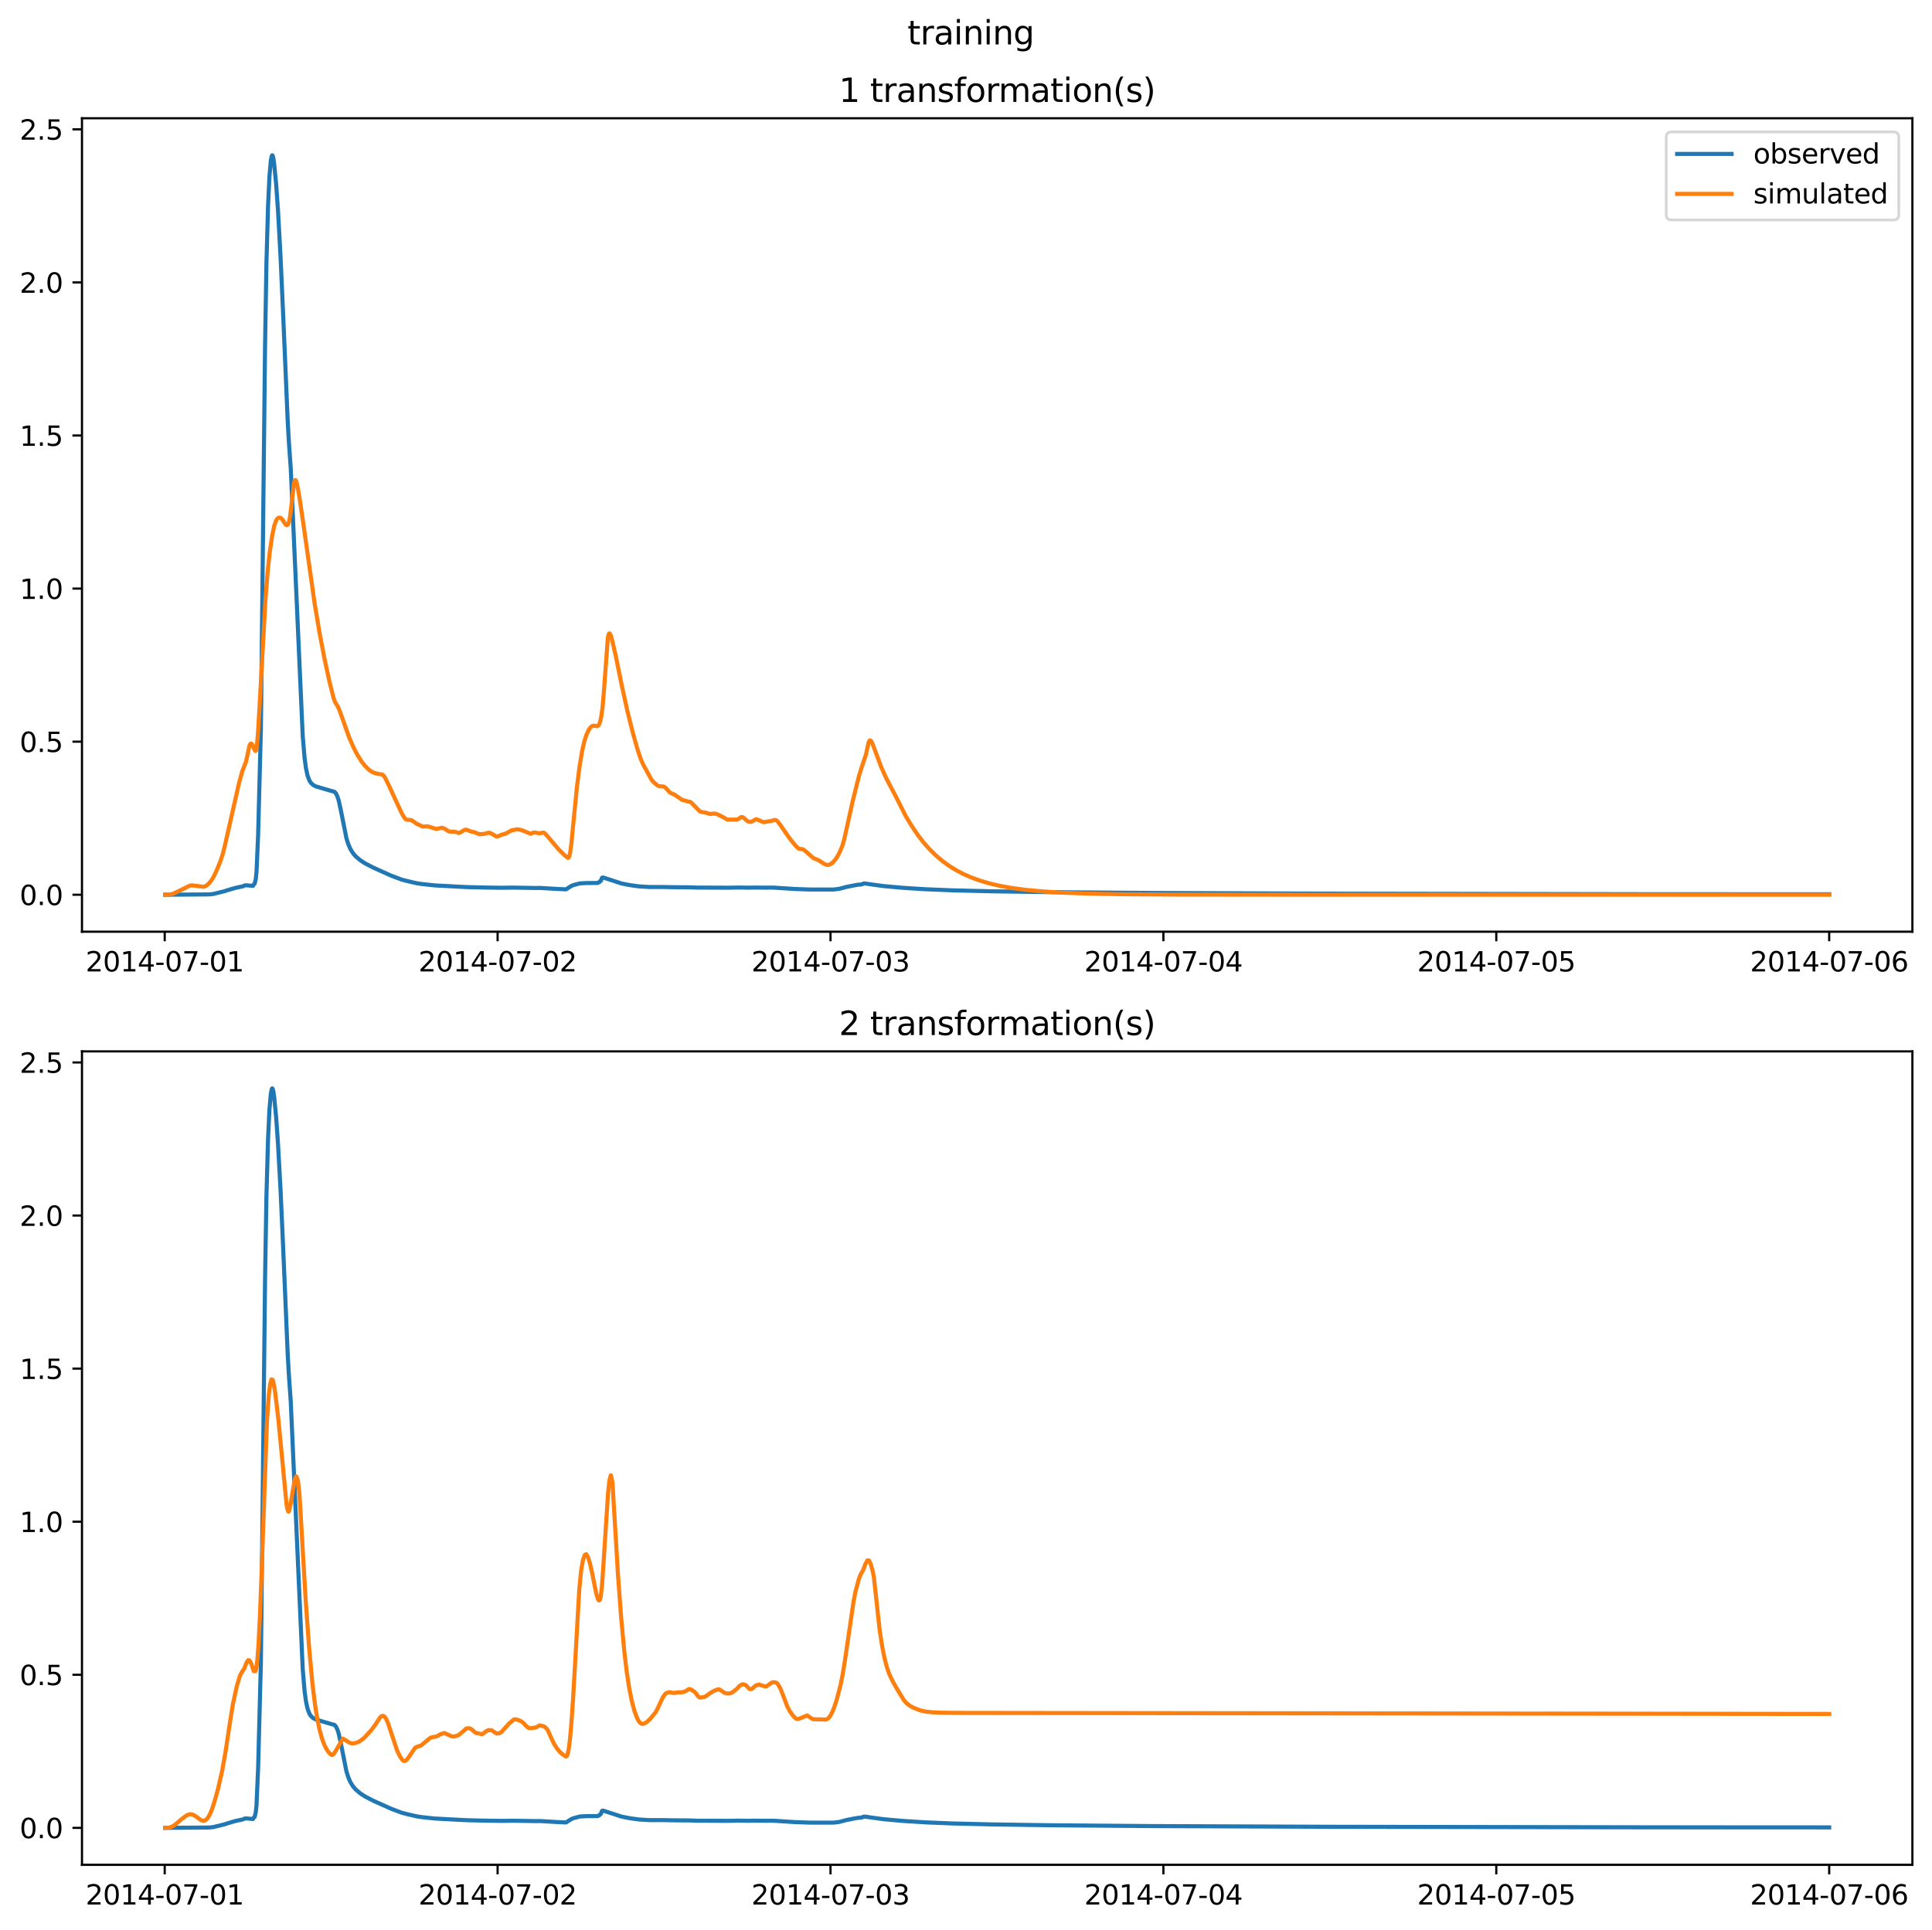 <?xml version="1.0" encoding="utf-8" standalone="no"?>
<!DOCTYPE svg PUBLIC "-//W3C//DTD SVG 1.1//EN"
  "http://www.w3.org/Graphics/SVG/1.1/DTD/svg11.dtd">
<svg xmlns:xlink="http://www.w3.org/1999/xlink" width="709.427pt" height="708.798pt" viewBox="0 0 709.427 708.798" xmlns="http://www.w3.org/2000/svg" version="1.1">
 <defs>
  <style type="text/css">*{stroke-linejoin: round; stroke-linecap: butt}</style>
 </defs>
 <g id="figure_1">
  <g id="patch_1">
   <path d="M 0 708.798 
L 709.427 708.798 
L 709.427 0 
L 0 0 
z
" style="fill: #ffffff"/>
  </g>
  <g id="axes_1">
   <g id="patch_2">
    <path d="M 30.103 342.2 
L 702.227 342.2 
L 702.227 43.44 
L 30.103 43.44 
z
" style="fill: #ffffff"/>
   </g>
   <g id="matplotlib.axis_1">
    <g id="xtick_1">
     <g id="line2d_1">
      <defs>
       <path id="m7c84a47ce2" d="M 0 0 
L 0 3.5 
" style="stroke: #000000; stroke-width: 0.8"/>
      </defs>
      <g>
       <use xlink:href="#m7c84a47ce2" x="60.484" y="342.2" style="stroke: #000000; stroke-width: 0.8"/>
      </g>
     </g>
     <g id="text_1">
      <!-- 2014-07-01 -->
      <g transform="translate(31.427 356.798) scale(0.1 -0.1)">
       <defs>
        <path id="DejaVuSans-32" d="M 1228 531 
L 3431 531 
L 3431 0 
L 469 0 
L 469 531 
Q 828 903 1448 1529 
Q 2069 2156 2228 2338 
Q 2531 2678 2651 2914 
Q 2772 3150 2772 3378 
Q 2772 3750 2511 3984 
Q 2250 4219 1831 4219 
Q 1534 4219 1204 4116 
Q 875 4013 500 3803 
L 500 4441 
Q 881 4594 1212 4672 
Q 1544 4750 1819 4750 
Q 2544 4750 2975 4387 
Q 3406 4025 3406 3419 
Q 3406 3131 3298 2873 
Q 3191 2616 2906 2266 
Q 2828 2175 2409 1742 
Q 1991 1309 1228 531 
z
" transform="scale(0.016)"/>
        <path id="DejaVuSans-30" d="M 2034 4250 
Q 1547 4250 1301 3770 
Q 1056 3291 1056 2328 
Q 1056 1369 1301 889 
Q 1547 409 2034 409 
Q 2525 409 2770 889 
Q 3016 1369 3016 2328 
Q 3016 3291 2770 3770 
Q 2525 4250 2034 4250 
z
M 2034 4750 
Q 2819 4750 3233 4129 
Q 3647 3509 3647 2328 
Q 3647 1150 3233 529 
Q 2819 -91 2034 -91 
Q 1250 -91 836 529 
Q 422 1150 422 2328 
Q 422 3509 836 4129 
Q 1250 4750 2034 4750 
z
" transform="scale(0.016)"/>
        <path id="DejaVuSans-31" d="M 794 531 
L 1825 531 
L 1825 4091 
L 703 3866 
L 703 4441 
L 1819 4666 
L 2450 4666 
L 2450 531 
L 3481 531 
L 3481 0 
L 794 0 
L 794 531 
z
" transform="scale(0.016)"/>
        <path id="DejaVuSans-34" d="M 2419 4116 
L 825 1625 
L 2419 1625 
L 2419 4116 
z
M 2253 4666 
L 3047 4666 
L 3047 1625 
L 3713 1625 
L 3713 1100 
L 3047 1100 
L 3047 0 
L 2419 0 
L 2419 1100 
L 313 1100 
L 313 1709 
L 2253 4666 
z
" transform="scale(0.016)"/>
        <path id="DejaVuSans-2d" d="M 313 2009 
L 1997 2009 
L 1997 1497 
L 313 1497 
L 313 2009 
z
" transform="scale(0.016)"/>
        <path id="DejaVuSans-37" d="M 525 4666 
L 3525 4666 
L 3525 4397 
L 1831 0 
L 1172 0 
L 2766 4134 
L 525 4134 
L 525 4666 
z
" transform="scale(0.016)"/>
       </defs>
       <use xlink:href="#DejaVuSans-32"/>
       <use xlink:href="#DejaVuSans-30" x="63.623"/>
       <use xlink:href="#DejaVuSans-31" x="127.246"/>
       <use xlink:href="#DejaVuSans-34" x="190.869"/>
       <use xlink:href="#DejaVuSans-2d" x="254.492"/>
       <use xlink:href="#DejaVuSans-30" x="290.576"/>
       <use xlink:href="#DejaVuSans-37" x="354.199"/>
       <use xlink:href="#DejaVuSans-2d" x="417.822"/>
       <use xlink:href="#DejaVuSans-30" x="453.906"/>
       <use xlink:href="#DejaVuSans-31" x="517.529"/>
      </g>
     </g>
    </g>
    <g id="xtick_2">
     <g id="line2d_2">
      <g>
       <use xlink:href="#m7c84a47ce2" x="182.723" y="342.2" style="stroke: #000000; stroke-width: 0.8"/>
      </g>
     </g>
     <g id="text_2">
      <!-- 2014-07-02 -->
      <g transform="translate(153.665 356.798) scale(0.1 -0.1)">
       <use xlink:href="#DejaVuSans-32"/>
       <use xlink:href="#DejaVuSans-30" x="63.623"/>
       <use xlink:href="#DejaVuSans-31" x="127.246"/>
       <use xlink:href="#DejaVuSans-34" x="190.869"/>
       <use xlink:href="#DejaVuSans-2d" x="254.492"/>
       <use xlink:href="#DejaVuSans-30" x="290.576"/>
       <use xlink:href="#DejaVuSans-37" x="354.199"/>
       <use xlink:href="#DejaVuSans-2d" x="417.822"/>
       <use xlink:href="#DejaVuSans-30" x="453.906"/>
       <use xlink:href="#DejaVuSans-32" x="517.529"/>
      </g>
     </g>
    </g>
    <g id="xtick_3">
     <g id="line2d_3">
      <g>
       <use xlink:href="#m7c84a47ce2" x="304.961" y="342.2" style="stroke: #000000; stroke-width: 0.8"/>
      </g>
     </g>
     <g id="text_3">
      <!-- 2014-07-03 -->
      <g transform="translate(275.903 356.798) scale(0.1 -0.1)">
       <defs>
        <path id="DejaVuSans-33" d="M 2597 2516 
Q 3050 2419 3304 2112 
Q 3559 1806 3559 1356 
Q 3559 666 3084 287 
Q 2609 -91 1734 -91 
Q 1441 -91 1130 -33 
Q 819 25 488 141 
L 488 750 
Q 750 597 1062 519 
Q 1375 441 1716 441 
Q 2309 441 2620 675 
Q 2931 909 2931 1356 
Q 2931 1769 2642 2001 
Q 2353 2234 1838 2234 
L 1294 2234 
L 1294 2753 
L 1863 2753 
Q 2328 2753 2575 2939 
Q 2822 3125 2822 3475 
Q 2822 3834 2567 4026 
Q 2313 4219 1838 4219 
Q 1578 4219 1281 4162 
Q 984 4106 628 3988 
L 628 4550 
Q 988 4650 1302 4700 
Q 1616 4750 1894 4750 
Q 2613 4750 3031 4423 
Q 3450 4097 3450 3541 
Q 3450 3153 3228 2886 
Q 3006 2619 2597 2516 
z
" transform="scale(0.016)"/>
       </defs>
       <use xlink:href="#DejaVuSans-32"/>
       <use xlink:href="#DejaVuSans-30" x="63.623"/>
       <use xlink:href="#DejaVuSans-31" x="127.246"/>
       <use xlink:href="#DejaVuSans-34" x="190.869"/>
       <use xlink:href="#DejaVuSans-2d" x="254.492"/>
       <use xlink:href="#DejaVuSans-30" x="290.576"/>
       <use xlink:href="#DejaVuSans-37" x="354.199"/>
       <use xlink:href="#DejaVuSans-2d" x="417.822"/>
       <use xlink:href="#DejaVuSans-30" x="453.906"/>
       <use xlink:href="#DejaVuSans-33" x="517.529"/>
      </g>
     </g>
    </g>
    <g id="xtick_4">
     <g id="line2d_4">
      <g>
       <use xlink:href="#m7c84a47ce2" x="427.199" y="342.2" style="stroke: #000000; stroke-width: 0.8"/>
      </g>
     </g>
     <g id="text_4">
      <!-- 2014-07-04 -->
      <g transform="translate(398.141 356.798) scale(0.1 -0.1)">
       <use xlink:href="#DejaVuSans-32"/>
       <use xlink:href="#DejaVuSans-30" x="63.623"/>
       <use xlink:href="#DejaVuSans-31" x="127.246"/>
       <use xlink:href="#DejaVuSans-34" x="190.869"/>
       <use xlink:href="#DejaVuSans-2d" x="254.492"/>
       <use xlink:href="#DejaVuSans-30" x="290.576"/>
       <use xlink:href="#DejaVuSans-37" x="354.199"/>
       <use xlink:href="#DejaVuSans-2d" x="417.822"/>
       <use xlink:href="#DejaVuSans-30" x="453.906"/>
       <use xlink:href="#DejaVuSans-34" x="517.529"/>
      </g>
     </g>
    </g>
    <g id="xtick_5">
     <g id="line2d_5">
      <g>
       <use xlink:href="#m7c84a47ce2" x="549.437" y="342.2" style="stroke: #000000; stroke-width: 0.8"/>
      </g>
     </g>
     <g id="text_5">
      <!-- 2014-07-05 -->
      <g transform="translate(520.38 356.798) scale(0.1 -0.1)">
       <defs>
        <path id="DejaVuSans-35" d="M 691 4666 
L 3169 4666 
L 3169 4134 
L 1269 4134 
L 1269 2991 
Q 1406 3038 1543 3061 
Q 1681 3084 1819 3084 
Q 2600 3084 3056 2656 
Q 3513 2228 3513 1497 
Q 3513 744 3044 326 
Q 2575 -91 1722 -91 
Q 1428 -91 1123 -41 
Q 819 9 494 109 
L 494 744 
Q 775 591 1075 516 
Q 1375 441 1709 441 
Q 2250 441 2565 725 
Q 2881 1009 2881 1497 
Q 2881 1984 2565 2268 
Q 2250 2553 1709 2553 
Q 1456 2553 1204 2497 
Q 953 2441 691 2322 
L 691 4666 
z
" transform="scale(0.016)"/>
       </defs>
       <use xlink:href="#DejaVuSans-32"/>
       <use xlink:href="#DejaVuSans-30" x="63.623"/>
       <use xlink:href="#DejaVuSans-31" x="127.246"/>
       <use xlink:href="#DejaVuSans-34" x="190.869"/>
       <use xlink:href="#DejaVuSans-2d" x="254.492"/>
       <use xlink:href="#DejaVuSans-30" x="290.576"/>
       <use xlink:href="#DejaVuSans-37" x="354.199"/>
       <use xlink:href="#DejaVuSans-2d" x="417.822"/>
       <use xlink:href="#DejaVuSans-30" x="453.906"/>
       <use xlink:href="#DejaVuSans-35" x="517.529"/>
      </g>
     </g>
    </g>
    <g id="xtick_6">
     <g id="line2d_6">
      <g>
       <use xlink:href="#m7c84a47ce2" x="671.676" y="342.2" style="stroke: #000000; stroke-width: 0.8"/>
      </g>
     </g>
     <g id="text_6">
      <!-- 2014-07-06 -->
      <g transform="translate(642.618 356.798) scale(0.1 -0.1)">
       <defs>
        <path id="DejaVuSans-36" d="M 2113 2584 
Q 1688 2584 1439 2293 
Q 1191 2003 1191 1497 
Q 1191 994 1439 701 
Q 1688 409 2113 409 
Q 2538 409 2786 701 
Q 3034 994 3034 1497 
Q 3034 2003 2786 2293 
Q 2538 2584 2113 2584 
z
M 3366 4563 
L 3366 3988 
Q 3128 4100 2886 4159 
Q 2644 4219 2406 4219 
Q 1781 4219 1451 3797 
Q 1122 3375 1075 2522 
Q 1259 2794 1537 2939 
Q 1816 3084 2150 3084 
Q 2853 3084 3261 2657 
Q 3669 2231 3669 1497 
Q 3669 778 3244 343 
Q 2819 -91 2113 -91 
Q 1303 -91 875 529 
Q 447 1150 447 2328 
Q 447 3434 972 4092 
Q 1497 4750 2381 4750 
Q 2619 4750 2861 4703 
Q 3103 4656 3366 4563 
z
" transform="scale(0.016)"/>
       </defs>
       <use xlink:href="#DejaVuSans-32"/>
       <use xlink:href="#DejaVuSans-30" x="63.623"/>
       <use xlink:href="#DejaVuSans-31" x="127.246"/>
       <use xlink:href="#DejaVuSans-34" x="190.869"/>
       <use xlink:href="#DejaVuSans-2d" x="254.492"/>
       <use xlink:href="#DejaVuSans-30" x="290.576"/>
       <use xlink:href="#DejaVuSans-37" x="354.199"/>
       <use xlink:href="#DejaVuSans-2d" x="417.822"/>
       <use xlink:href="#DejaVuSans-30" x="453.906"/>
       <use xlink:href="#DejaVuSans-36" x="517.529"/>
      </g>
     </g>
    </g>
   </g>
   <g id="matplotlib.axis_2">
    <g id="ytick_1">
     <g id="line2d_7">
      <defs>
       <path id="m9dfc361760" d="M 0 0 
L -3.5 0 
" style="stroke: #000000; stroke-width: 0.8"/>
      </defs>
      <g>
       <use xlink:href="#m9dfc361760" x="30.103" y="328.62" style="stroke: #000000; stroke-width: 0.8"/>
      </g>
     </g>
     <g id="text_7">
      <!-- 0.0 -->
      <g transform="translate(7.2 332.419) scale(0.1 -0.1)">
       <defs>
        <path id="DejaVuSans-2e" d="M 684 794 
L 1344 794 
L 1344 0 
L 684 0 
L 684 794 
z
" transform="scale(0.016)"/>
       </defs>
       <use xlink:href="#DejaVuSans-30"/>
       <use xlink:href="#DejaVuSans-2e" x="63.623"/>
       <use xlink:href="#DejaVuSans-30" x="95.41"/>
      </g>
     </g>
    </g>
    <g id="ytick_2">
     <g id="line2d_8">
      <g>
       <use xlink:href="#m9dfc361760" x="30.103" y="272.396" style="stroke: #000000; stroke-width: 0.8"/>
      </g>
     </g>
     <g id="text_8">
      <!-- 0.5 -->
      <g transform="translate(7.2 276.195) scale(0.1 -0.1)">
       <use xlink:href="#DejaVuSans-30"/>
       <use xlink:href="#DejaVuSans-2e" x="63.623"/>
       <use xlink:href="#DejaVuSans-35" x="95.41"/>
      </g>
     </g>
    </g>
    <g id="ytick_3">
     <g id="line2d_9">
      <g>
       <use xlink:href="#m9dfc361760" x="30.103" y="216.171" style="stroke: #000000; stroke-width: 0.8"/>
      </g>
     </g>
     <g id="text_9">
      <!-- 1.0 -->
      <g transform="translate(7.2 219.971) scale(0.1 -0.1)">
       <use xlink:href="#DejaVuSans-31"/>
       <use xlink:href="#DejaVuSans-2e" x="63.623"/>
       <use xlink:href="#DejaVuSans-30" x="95.41"/>
      </g>
     </g>
    </g>
    <g id="ytick_4">
     <g id="line2d_10">
      <g>
       <use xlink:href="#m9dfc361760" x="30.103" y="159.947" style="stroke: #000000; stroke-width: 0.8"/>
      </g>
     </g>
     <g id="text_10">
      <!-- 1.5 -->
      <g transform="translate(7.2 163.746) scale(0.1 -0.1)">
       <use xlink:href="#DejaVuSans-31"/>
       <use xlink:href="#DejaVuSans-2e" x="63.623"/>
       <use xlink:href="#DejaVuSans-35" x="95.41"/>
      </g>
     </g>
    </g>
    <g id="ytick_5">
     <g id="line2d_11">
      <g>
       <use xlink:href="#m9dfc361760" x="30.103" y="103.723" style="stroke: #000000; stroke-width: 0.8"/>
      </g>
     </g>
     <g id="text_11">
      <!-- 2.0 -->
      <g transform="translate(7.2 107.522) scale(0.1 -0.1)">
       <use xlink:href="#DejaVuSans-32"/>
       <use xlink:href="#DejaVuSans-2e" x="63.623"/>
       <use xlink:href="#DejaVuSans-30" x="95.41"/>
      </g>
     </g>
    </g>
    <g id="ytick_6">
     <g id="line2d_12">
      <g>
       <use xlink:href="#m9dfc361760" x="30.103" y="47.499" style="stroke: #000000; stroke-width: 0.8"/>
      </g>
     </g>
     <g id="text_12">
      <!-- 2.5 -->
      <g transform="translate(7.2 51.298) scale(0.1 -0.1)">
       <use xlink:href="#DejaVuSans-32"/>
       <use xlink:href="#DejaVuSans-2e" x="63.623"/>
       <use xlink:href="#DejaVuSans-35" x="95.41"/>
      </g>
     </g>
    </g>
   </g>
   <g id="line2d_13">
    <path d="M 60.654 328.62 
L 76.783 328.503 
L 78.311 328.342 
L 82.555 327.303 
L 83.489 326.97 
L 85.696 326.332 
L 86.545 326.082 
L 89.346 325.486 
L 89.686 325.232 
L 90.365 325.148 
L 91.978 325.295 
L 92.912 325.37 
L 93.166 324.845 
L 93.506 324.603 
L 93.93 322.82 
L 94.185 320.32 
L 94.779 306.739 
L 95.798 267.698 
L 96.392 213.521 
L 97.326 127.123 
L 97.835 96.614 
L 98.429 75.569 
L 98.939 64.781 
L 99.448 59.025 
L 99.787 57.301 
L 99.957 57.02 
L 100.127 57.17 
L 100.382 58.128 
L 100.721 60.594 
L 101.4 67.671 
L 102.079 77.28 
L 103.013 94.253 
L 103.947 114.947 
L 105.645 154.587 
L 106.069 162.208 
L 106.494 168.27 
L 106.748 171.685 
L 107.512 188.791 
L 111.162 270.348 
L 111.841 278.398 
L 112.351 282.171 
L 112.945 284.918 
L 113.624 286.677 
L 114.133 287.498 
L 114.982 288.304 
L 116.001 288.834 
L 118.717 289.642 
L 122.877 290.846 
L 123.386 291.459 
L 123.896 292.537 
L 124.32 293.818 
L 125.084 297.233 
L 127.206 307.862 
L 127.885 310.041 
L 128.649 311.793 
L 129.583 313.314 
L 130.602 314.515 
L 132.215 315.892 
L 133.997 317.073 
L 137.223 318.739 
L 143.674 321.625 
L 147.494 323.063 
L 149.616 323.613 
L 153.012 324.401 
L 154.964 324.691 
L 159.718 325.202 
L 169.056 325.698 
L 171.518 325.813 
L 177.29 325.961 
L 179.073 325.994 
L 184.166 326.064 
L 188.58 326.006 
L 196.814 326.145 
L 198.342 326.121 
L 204.284 326.476 
L 207.849 326.646 
L 208.274 326.376 
L 208.529 326.207 
L 208.868 325.968 
L 209.123 325.814 
L 209.462 325.598 
L 209.717 325.461 
L 210.057 325.283 
L 210.566 325.076 
L 212.943 324.453 
L 215.404 324.324 
L 219.479 324.294 
L 219.819 324.079 
L 220.073 324.031 
L 220.328 323.653 
L 220.667 323.474 
L 221.007 322.447 
L 221.262 322.294 
L 221.601 322.328 
L 228.222 324.486 
L 231.363 325.105 
L 234.674 325.553 
L 238.409 325.785 
L 243.417 325.779 
L 247.662 325.858 
L 252.925 325.893 
L 256.235 326.005 
L 258.018 326.001 
L 264.385 326.031 
L 267.271 326.046 
L 271.345 325.973 
L 275.165 326.029 
L 276.439 325.987 
L 281.362 326.017 
L 283.909 325.997 
L 291.973 326.516 
L 297.661 326.711 
L 305.98 326.711 
L 308.102 326.473 
L 309.12 326.198 
L 309.969 325.974 
L 310.733 325.765 
L 314.129 325.101 
L 314.978 324.958 
L 316.166 324.871 
L 316.675 324.739 
L 317.015 324.517 
L 317.694 324.489 
L 319.477 324.766 
L 324.485 325.446 
L 331.361 326.067 
L 339.765 326.602 
L 349.867 327.011 
L 363.958 327.354 
L 387.387 327.686 
L 423.379 327.969 
L 488.913 328.228 
L 607.585 328.43 
L 671.676 328.453 
L 671.676 328.453 
" clip-path="url(#p969d3c5a31)" style="fill: none; stroke: #1f77b4; stroke-width: 1.5; stroke-linecap: square"/>
   </g>
   <g id="line2d_14">
    <path d="M 60.654 328.62 
L 62.776 328.515 
L 63.795 328.163 
L 66.427 326.89 
L 69.737 325.264 
L 70.586 325.181 
L 71.859 325.325 
L 74.661 325.691 
L 75.34 325.51 
L 76.019 325.108 
L 76.868 324.313 
L 77.717 323.223 
L 78.565 321.79 
L 79.669 319.443 
L 81.027 316.048 
L 81.876 313.396 
L 82.81 309.517 
L 87.818 287.413 
L 89.007 283.136 
L 89.686 281.427 
L 90.28 279.964 
L 90.704 278.106 
L 91.553 274.083 
L 91.893 273.293 
L 92.148 273.095 
L 92.402 273.19 
L 92.742 273.671 
L 93.421 275.292 
L 93.76 275.835 
L 93.93 275.741 
L 94.1 275.257 
L 94.355 273.617 
L 94.694 269.822 
L 95.288 259.946 
L 97.495 219.917 
L 98.344 209.283 
L 99.108 202.362 
L 99.957 196.673 
L 100.721 193.069 
L 101.315 191.315 
L 101.825 190.501 
L 102.334 190.14 
L 102.758 190.104 
L 103.183 190.296 
L 103.692 190.8 
L 104.371 191.892 
L 104.966 192.748 
L 105.305 192.914 
L 105.56 192.821 
L 105.814 192.445 
L 106.154 191.507 
L 106.494 189.844 
L 106.918 186.462 
L 107.937 177.516 
L 108.276 176.416 
L 108.446 176.306 
L 108.616 176.45 
L 108.87 177.061 
L 109.295 178.848 
L 110.059 183.311 
L 111.672 194.337 
L 115.492 221.411 
L 117.359 232.553 
L 119.142 241.897 
L 121.009 250.493 
L 122.537 256.557 
L 123.047 257.892 
L 123.811 259.099 
L 124.405 260.249 
L 125.254 262.516 
L 128.14 270.659 
L 129.838 274.575 
L 131.196 277.173 
L 132.809 279.757 
L 133.997 281.252 
L 135.44 282.679 
L 136.459 283.421 
L 137.478 283.882 
L 138.921 284.249 
L 140.364 284.45 
L 140.873 284.894 
L 141.467 285.768 
L 142.401 287.646 
L 147.494 298.66 
L 148.598 300.515 
L 149.107 300.969 
L 149.616 301.094 
L 150.975 301.185 
L 151.569 301.557 
L 153.012 302.552 
L 155.304 303.612 
L 156.068 303.544 
L 157.002 303.508 
L 157.766 303.693 
L 160.058 304.439 
L 160.652 304.367 
L 162.18 304.035 
L 162.774 304.127 
L 163.368 304.445 
L 164.811 305.366 
L 165.575 305.458 
L 166.934 305.455 
L 168.462 305.952 
L 169.141 305.695 
L 170.074 305.082 
L 170.669 304.773 
L 171.178 304.735 
L 171.772 304.916 
L 173.045 305.426 
L 174.149 305.645 
L 176.017 306.413 
L 178.054 306.232 
L 179.412 305.817 
L 180.091 305.965 
L 180.855 306.377 
L 182.213 307.215 
L 182.723 307.2 
L 183.402 306.915 
L 184.251 306.56 
L 185.694 306.178 
L 187.816 304.975 
L 190.023 304.58 
L 191.211 304.803 
L 192.06 305.077 
L 194.777 306.237 
L 195.371 305.973 
L 195.965 305.756 
L 196.559 305.797 
L 198.087 306.062 
L 199.615 305.776 
L 200.125 306.117 
L 200.889 306.949 
L 205.133 311.978 
L 207.425 314.224 
L 208.529 315.083 
L 208.783 315.01 
L 209.038 314.53 
L 209.377 313.075 
L 209.802 309.94 
L 210.566 302.052 
L 211.839 289.133 
L 212.858 281.21 
L 213.792 275.631 
L 214.556 272.313 
L 215.32 269.962 
L 216.084 268.263 
L 216.763 267.228 
L 217.357 266.706 
L 217.866 266.541 
L 218.46 266.578 
L 219.394 266.722 
L 219.734 266.446 
L 220.073 265.843 
L 220.498 264.532 
L 220.837 262.855 
L 221.262 259.704 
L 221.686 254.777 
L 223.214 234.127 
L 223.554 232.829 
L 223.808 232.618 
L 223.978 232.753 
L 224.318 233.488 
L 224.827 235.28 
L 226.015 240.509 
L 228.392 252.131 
L 230.43 261.369 
L 232.382 269.181 
L 234.249 275.759 
L 235.353 278.966 
L 236.287 281.018 
L 239.258 286.431 
L 240.022 287.297 
L 241.465 288.514 
L 242.144 288.787 
L 242.908 288.82 
L 243.672 288.879 
L 244.181 289.144 
L 244.776 289.733 
L 246.049 291.14 
L 246.643 291.421 
L 247.577 291.788 
L 250.548 293.833 
L 251.482 294.028 
L 252.5 294.363 
L 253.434 294.503 
L 253.943 294.892 
L 256.999 298.024 
L 257.509 298.196 
L 259.291 298.508 
L 260.734 298.982 
L 261.583 298.856 
L 262.432 298.815 
L 263.196 298.98 
L 265.318 300.012 
L 267.016 301.017 
L 270.751 301.026 
L 271.345 300.635 
L 272.109 300.109 
L 272.534 300.083 
L 272.958 300.267 
L 273.637 300.86 
L 274.486 301.608 
L 275.165 301.855 
L 275.76 301.85 
L 276.269 301.632 
L 277.627 300.87 
L 278.052 300.976 
L 280.344 301.983 
L 282.126 301.671 
L 282.89 301.593 
L 283.994 301.284 
L 284.673 301.155 
L 285.097 301.307 
L 285.607 301.755 
L 286.455 302.894 
L 290.021 308.031 
L 292.143 310.615 
L 293.246 311.677 
L 293.756 311.786 
L 294.69 311.875 
L 295.284 312.203 
L 296.302 313.077 
L 298.679 315.17 
L 299.358 315.456 
L 300.462 315.878 
L 301.65 316.661 
L 302.924 317.445 
L 303.688 317.67 
L 304.367 317.628 
L 305.046 317.343 
L 305.81 316.748 
L 306.659 315.823 
L 307.508 314.554 
L 308.441 312.749 
L 309.29 310.691 
L 309.969 308.354 
L 310.903 304.199 
L 313.11 294.222 
L 315.487 284.721 
L 316.591 281.241 
L 317.949 277.238 
L 318.967 272.612 
L 319.307 271.999 
L 319.562 271.917 
L 319.816 272.103 
L 320.156 272.665 
L 320.835 274.367 
L 323.551 281.645 
L 325.334 285.647 
L 326.947 288.747 
L 328.984 292.593 
L 332.549 299.686 
L 334.757 303.308 
L 336.964 306.597 
L 339.086 309.363 
L 341.293 311.872 
L 343.585 314.133 
L 345.962 316.155 
L 348.423 317.952 
L 350.97 319.539 
L 353.686 320.973 
L 356.658 322.283 
L 359.798 323.425 
L 363.279 324.451 
L 367.184 325.364 
L 371.513 326.144 
L 376.521 326.816 
L 382.463 327.381 
L 389.679 327.835 
L 398.932 328.183 
L 411.75 328.426 
L 432.292 328.567 
L 480.594 328.617 
L 671.676 328.62 
L 671.676 328.62 
" clip-path="url(#p969d3c5a31)" style="fill: none; stroke: #ff7f0e; stroke-width: 1.5; stroke-linecap: square"/>
   </g>
   <g id="patch_3">
    <path d="M 30.103 342.2 
L 30.103 43.44 
" style="fill: none; stroke: #000000; stroke-width: 0.8; stroke-linejoin: miter; stroke-linecap: square"/>
   </g>
   <g id="patch_4">
    <path d="M 702.227 342.2 
L 702.227 43.44 
" style="fill: none; stroke: #000000; stroke-width: 0.8; stroke-linejoin: miter; stroke-linecap: square"/>
   </g>
   <g id="patch_5">
    <path d="M 30.103 342.2 
L 702.227 342.2 
" style="fill: none; stroke: #000000; stroke-width: 0.8; stroke-linejoin: miter; stroke-linecap: square"/>
   </g>
   <g id="patch_6">
    <path d="M 30.103 43.44 
L 702.227 43.44 
" style="fill: none; stroke: #000000; stroke-width: 0.8; stroke-linejoin: miter; stroke-linecap: square"/>
   </g>
   <g id="text_13">
    <!-- 1 transformation(s) -->
    <g transform="translate(308.05 37.44) scale(0.12 -0.12)">
     <defs>
      <path id="DejaVuSans-20" transform="scale(0.016)"/>
      <path id="DejaVuSans-74" d="M 1172 4494 
L 1172 3500 
L 2356 3500 
L 2356 3053 
L 1172 3053 
L 1172 1153 
Q 1172 725 1289 603 
Q 1406 481 1766 481 
L 2356 481 
L 2356 0 
L 1766 0 
Q 1100 0 847 248 
Q 594 497 594 1153 
L 594 3053 
L 172 3053 
L 172 3500 
L 594 3500 
L 594 4494 
L 1172 4494 
z
" transform="scale(0.016)"/>
      <path id="DejaVuSans-72" d="M 2631 2963 
Q 2534 3019 2420 3045 
Q 2306 3072 2169 3072 
Q 1681 3072 1420 2755 
Q 1159 2438 1159 1844 
L 1159 0 
L 581 0 
L 581 3500 
L 1159 3500 
L 1159 2956 
Q 1341 3275 1631 3429 
Q 1922 3584 2338 3584 
Q 2397 3584 2469 3576 
Q 2541 3569 2628 3553 
L 2631 2963 
z
" transform="scale(0.016)"/>
      <path id="DejaVuSans-61" d="M 2194 1759 
Q 1497 1759 1228 1600 
Q 959 1441 959 1056 
Q 959 750 1161 570 
Q 1363 391 1709 391 
Q 2188 391 2477 730 
Q 2766 1069 2766 1631 
L 2766 1759 
L 2194 1759 
z
M 3341 1997 
L 3341 0 
L 2766 0 
L 2766 531 
Q 2569 213 2275 61 
Q 1981 -91 1556 -91 
Q 1019 -91 701 211 
Q 384 513 384 1019 
Q 384 1609 779 1909 
Q 1175 2209 1959 2209 
L 2766 2209 
L 2766 2266 
Q 2766 2663 2505 2880 
Q 2244 3097 1772 3097 
Q 1472 3097 1187 3025 
Q 903 2953 641 2809 
L 641 3341 
Q 956 3463 1253 3523 
Q 1550 3584 1831 3584 
Q 2591 3584 2966 3190 
Q 3341 2797 3341 1997 
z
" transform="scale(0.016)"/>
      <path id="DejaVuSans-6e" d="M 3513 2113 
L 3513 0 
L 2938 0 
L 2938 2094 
Q 2938 2591 2744 2837 
Q 2550 3084 2163 3084 
Q 1697 3084 1428 2787 
Q 1159 2491 1159 1978 
L 1159 0 
L 581 0 
L 581 3500 
L 1159 3500 
L 1159 2956 
Q 1366 3272 1645 3428 
Q 1925 3584 2291 3584 
Q 2894 3584 3203 3211 
Q 3513 2838 3513 2113 
z
" transform="scale(0.016)"/>
      <path id="DejaVuSans-73" d="M 2834 3397 
L 2834 2853 
Q 2591 2978 2328 3040 
Q 2066 3103 1784 3103 
Q 1356 3103 1142 2972 
Q 928 2841 928 2578 
Q 928 2378 1081 2264 
Q 1234 2150 1697 2047 
L 1894 2003 
Q 2506 1872 2764 1633 
Q 3022 1394 3022 966 
Q 3022 478 2636 193 
Q 2250 -91 1575 -91 
Q 1294 -91 989 -36 
Q 684 19 347 128 
L 347 722 
Q 666 556 975 473 
Q 1284 391 1588 391 
Q 1994 391 2212 530 
Q 2431 669 2431 922 
Q 2431 1156 2273 1281 
Q 2116 1406 1581 1522 
L 1381 1569 
Q 847 1681 609 1914 
Q 372 2147 372 2553 
Q 372 3047 722 3315 
Q 1072 3584 1716 3584 
Q 2034 3584 2315 3537 
Q 2597 3491 2834 3397 
z
" transform="scale(0.016)"/>
      <path id="DejaVuSans-66" d="M 2375 4863 
L 2375 4384 
L 1825 4384 
Q 1516 4384 1395 4259 
Q 1275 4134 1275 3809 
L 1275 3500 
L 2222 3500 
L 2222 3053 
L 1275 3053 
L 1275 0 
L 697 0 
L 697 3053 
L 147 3053 
L 147 3500 
L 697 3500 
L 697 3744 
Q 697 4328 969 4595 
Q 1241 4863 1831 4863 
L 2375 4863 
z
" transform="scale(0.016)"/>
      <path id="DejaVuSans-6f" d="M 1959 3097 
Q 1497 3097 1228 2736 
Q 959 2375 959 1747 
Q 959 1119 1226 758 
Q 1494 397 1959 397 
Q 2419 397 2687 759 
Q 2956 1122 2956 1747 
Q 2956 2369 2687 2733 
Q 2419 3097 1959 3097 
z
M 1959 3584 
Q 2709 3584 3137 3096 
Q 3566 2609 3566 1747 
Q 3566 888 3137 398 
Q 2709 -91 1959 -91 
Q 1206 -91 779 398 
Q 353 888 353 1747 
Q 353 2609 779 3096 
Q 1206 3584 1959 3584 
z
" transform="scale(0.016)"/>
      <path id="DejaVuSans-6d" d="M 3328 2828 
Q 3544 3216 3844 3400 
Q 4144 3584 4550 3584 
Q 5097 3584 5394 3201 
Q 5691 2819 5691 2113 
L 5691 0 
L 5113 0 
L 5113 2094 
Q 5113 2597 4934 2840 
Q 4756 3084 4391 3084 
Q 3944 3084 3684 2787 
Q 3425 2491 3425 1978 
L 3425 0 
L 2847 0 
L 2847 2094 
Q 2847 2600 2669 2842 
Q 2491 3084 2119 3084 
Q 1678 3084 1418 2786 
Q 1159 2488 1159 1978 
L 1159 0 
L 581 0 
L 581 3500 
L 1159 3500 
L 1159 2956 
Q 1356 3278 1631 3431 
Q 1906 3584 2284 3584 
Q 2666 3584 2933 3390 
Q 3200 3197 3328 2828 
z
" transform="scale(0.016)"/>
      <path id="DejaVuSans-69" d="M 603 3500 
L 1178 3500 
L 1178 0 
L 603 0 
L 603 3500 
z
M 603 4863 
L 1178 4863 
L 1178 4134 
L 603 4134 
L 603 4863 
z
" transform="scale(0.016)"/>
      <path id="DejaVuSans-28" d="M 1984 4856 
Q 1566 4138 1362 3434 
Q 1159 2731 1159 2009 
Q 1159 1288 1364 580 
Q 1569 -128 1984 -844 
L 1484 -844 
Q 1016 -109 783 600 
Q 550 1309 550 2009 
Q 550 2706 781 3412 
Q 1013 4119 1484 4856 
L 1984 4856 
z
" transform="scale(0.016)"/>
      <path id="DejaVuSans-29" d="M 513 4856 
L 1013 4856 
Q 1481 4119 1714 3412 
Q 1947 2706 1947 2009 
Q 1947 1309 1714 600 
Q 1481 -109 1013 -844 
L 513 -844 
Q 928 -128 1133 580 
Q 1338 1288 1338 2009 
Q 1338 2731 1133 3434 
Q 928 4138 513 4856 
z
" transform="scale(0.016)"/>
     </defs>
     <use xlink:href="#DejaVuSans-31"/>
     <use xlink:href="#DejaVuSans-20" x="63.623"/>
     <use xlink:href="#DejaVuSans-74" x="95.41"/>
     <use xlink:href="#DejaVuSans-72" x="134.619"/>
     <use xlink:href="#DejaVuSans-61" x="175.732"/>
     <use xlink:href="#DejaVuSans-6e" x="237.012"/>
     <use xlink:href="#DejaVuSans-73" x="300.391"/>
     <use xlink:href="#DejaVuSans-66" x="352.49"/>
     <use xlink:href="#DejaVuSans-6f" x="387.695"/>
     <use xlink:href="#DejaVuSans-72" x="448.877"/>
     <use xlink:href="#DejaVuSans-6d" x="488.24"/>
     <use xlink:href="#DejaVuSans-61" x="585.652"/>
     <use xlink:href="#DejaVuSans-74" x="646.932"/>
     <use xlink:href="#DejaVuSans-69" x="686.141"/>
     <use xlink:href="#DejaVuSans-6f" x="713.924"/>
     <use xlink:href="#DejaVuSans-6e" x="775.105"/>
     <use xlink:href="#DejaVuSans-28" x="838.484"/>
     <use xlink:href="#DejaVuSans-73" x="877.498"/>
     <use xlink:href="#DejaVuSans-29" x="929.598"/>
    </g>
   </g>
   <g id="legend_1">
    <g id="patch_7">
     <path d="M 613.833 80.796 
L 695.227 80.796 
Q 697.227 80.796 697.227 78.796 
L 697.227 50.44 
Q 697.227 48.44 695.227 48.44 
L 613.833 48.44 
Q 611.833 48.44 611.833 50.44 
L 611.833 78.796 
Q 611.833 80.796 613.833 80.796 
z
" style="fill: #ffffff; opacity: 0.8; stroke: #cccccc; stroke-linejoin: miter"/>
    </g>
    <g id="line2d_15">
     <path d="M 615.833 56.538 
L 625.833 56.538 
L 635.833 56.538 
" style="fill: none; stroke: #1f77b4; stroke-width: 1.5; stroke-linecap: square"/>
    </g>
    <g id="text_14">
     <!-- observed -->
     <g transform="translate(643.833 60.038) scale(0.1 -0.1)">
      <defs>
       <path id="DejaVuSans-62" d="M 3116 1747 
Q 3116 2381 2855 2742 
Q 2594 3103 2138 3103 
Q 1681 3103 1420 2742 
Q 1159 2381 1159 1747 
Q 1159 1113 1420 752 
Q 1681 391 2138 391 
Q 2594 391 2855 752 
Q 3116 1113 3116 1747 
z
M 1159 2969 
Q 1341 3281 1617 3432 
Q 1894 3584 2278 3584 
Q 2916 3584 3314 3078 
Q 3713 2572 3713 1747 
Q 3713 922 3314 415 
Q 2916 -91 2278 -91 
Q 1894 -91 1617 61 
Q 1341 213 1159 525 
L 1159 0 
L 581 0 
L 581 4863 
L 1159 4863 
L 1159 2969 
z
" transform="scale(0.016)"/>
       <path id="DejaVuSans-65" d="M 3597 1894 
L 3597 1613 
L 953 1613 
Q 991 1019 1311 708 
Q 1631 397 2203 397 
Q 2534 397 2845 478 
Q 3156 559 3463 722 
L 3463 178 
Q 3153 47 2828 -22 
Q 2503 -91 2169 -91 
Q 1331 -91 842 396 
Q 353 884 353 1716 
Q 353 2575 817 3079 
Q 1281 3584 2069 3584 
Q 2775 3584 3186 3129 
Q 3597 2675 3597 1894 
z
M 3022 2063 
Q 3016 2534 2758 2815 
Q 2500 3097 2075 3097 
Q 1594 3097 1305 2825 
Q 1016 2553 972 2059 
L 3022 2063 
z
" transform="scale(0.016)"/>
       <path id="DejaVuSans-76" d="M 191 3500 
L 800 3500 
L 1894 563 
L 2988 3500 
L 3597 3500 
L 2284 0 
L 1503 0 
L 191 3500 
z
" transform="scale(0.016)"/>
       <path id="DejaVuSans-64" d="M 2906 2969 
L 2906 4863 
L 3481 4863 
L 3481 0 
L 2906 0 
L 2906 525 
Q 2725 213 2448 61 
Q 2172 -91 1784 -91 
Q 1150 -91 751 415 
Q 353 922 353 1747 
Q 353 2572 751 3078 
Q 1150 3584 1784 3584 
Q 2172 3584 2448 3432 
Q 2725 3281 2906 2969 
z
M 947 1747 
Q 947 1113 1208 752 
Q 1469 391 1925 391 
Q 2381 391 2643 752 
Q 2906 1113 2906 1747 
Q 2906 2381 2643 2742 
Q 2381 3103 1925 3103 
Q 1469 3103 1208 2742 
Q 947 2381 947 1747 
z
" transform="scale(0.016)"/>
      </defs>
      <use xlink:href="#DejaVuSans-6f"/>
      <use xlink:href="#DejaVuSans-62" x="61.182"/>
      <use xlink:href="#DejaVuSans-73" x="124.658"/>
      <use xlink:href="#DejaVuSans-65" x="176.758"/>
      <use xlink:href="#DejaVuSans-72" x="238.281"/>
      <use xlink:href="#DejaVuSans-76" x="279.395"/>
      <use xlink:href="#DejaVuSans-65" x="338.574"/>
      <use xlink:href="#DejaVuSans-64" x="400.098"/>
     </g>
    </g>
    <g id="line2d_16">
     <path d="M 615.833 71.217 
L 625.833 71.217 
L 635.833 71.217 
" style="fill: none; stroke: #ff7f0e; stroke-width: 1.5; stroke-linecap: square"/>
    </g>
    <g id="text_15">
     <!-- simulated -->
     <g transform="translate(643.833 74.717) scale(0.1 -0.1)">
      <defs>
       <path id="DejaVuSans-75" d="M 544 1381 
L 544 3500 
L 1119 3500 
L 1119 1403 
Q 1119 906 1312 657 
Q 1506 409 1894 409 
Q 2359 409 2629 706 
Q 2900 1003 2900 1516 
L 2900 3500 
L 3475 3500 
L 3475 0 
L 2900 0 
L 2900 538 
Q 2691 219 2414 64 
Q 2138 -91 1772 -91 
Q 1169 -91 856 284 
Q 544 659 544 1381 
z
M 1991 3584 
L 1991 3584 
z
" transform="scale(0.016)"/>
       <path id="DejaVuSans-6c" d="M 603 4863 
L 1178 4863 
L 1178 0 
L 603 0 
L 603 4863 
z
" transform="scale(0.016)"/>
      </defs>
      <use xlink:href="#DejaVuSans-73"/>
      <use xlink:href="#DejaVuSans-69" x="52.1"/>
      <use xlink:href="#DejaVuSans-6d" x="79.883"/>
      <use xlink:href="#DejaVuSans-75" x="177.295"/>
      <use xlink:href="#DejaVuSans-6c" x="240.674"/>
      <use xlink:href="#DejaVuSans-61" x="268.457"/>
      <use xlink:href="#DejaVuSans-74" x="329.736"/>
      <use xlink:href="#DejaVuSans-65" x="368.945"/>
      <use xlink:href="#DejaVuSans-64" x="430.469"/>
     </g>
    </g>
   </g>
  </g>
  <g id="axes_2">
   <g id="patch_8">
    <path d="M 30.103 684.92 
L 702.227 684.92 
L 702.227 386.16 
L 30.103 386.16 
z
" style="fill: #ffffff"/>
   </g>
   <g id="matplotlib.axis_3">
    <g id="xtick_7">
     <g id="line2d_17">
      <g>
       <use xlink:href="#m7c84a47ce2" x="60.484" y="684.92" style="stroke: #000000; stroke-width: 0.8"/>
      </g>
     </g>
     <g id="text_16">
      <!-- 2014-07-01 -->
      <g transform="translate(31.427 699.518) scale(0.1 -0.1)">
       <use xlink:href="#DejaVuSans-32"/>
       <use xlink:href="#DejaVuSans-30" x="63.623"/>
       <use xlink:href="#DejaVuSans-31" x="127.246"/>
       <use xlink:href="#DejaVuSans-34" x="190.869"/>
       <use xlink:href="#DejaVuSans-2d" x="254.492"/>
       <use xlink:href="#DejaVuSans-30" x="290.576"/>
       <use xlink:href="#DejaVuSans-37" x="354.199"/>
       <use xlink:href="#DejaVuSans-2d" x="417.822"/>
       <use xlink:href="#DejaVuSans-30" x="453.906"/>
       <use xlink:href="#DejaVuSans-31" x="517.529"/>
      </g>
     </g>
    </g>
    <g id="xtick_8">
     <g id="line2d_18">
      <g>
       <use xlink:href="#m7c84a47ce2" x="182.723" y="684.92" style="stroke: #000000; stroke-width: 0.8"/>
      </g>
     </g>
     <g id="text_17">
      <!-- 2014-07-02 -->
      <g transform="translate(153.665 699.518) scale(0.1 -0.1)">
       <use xlink:href="#DejaVuSans-32"/>
       <use xlink:href="#DejaVuSans-30" x="63.623"/>
       <use xlink:href="#DejaVuSans-31" x="127.246"/>
       <use xlink:href="#DejaVuSans-34" x="190.869"/>
       <use xlink:href="#DejaVuSans-2d" x="254.492"/>
       <use xlink:href="#DejaVuSans-30" x="290.576"/>
       <use xlink:href="#DejaVuSans-37" x="354.199"/>
       <use xlink:href="#DejaVuSans-2d" x="417.822"/>
       <use xlink:href="#DejaVuSans-30" x="453.906"/>
       <use xlink:href="#DejaVuSans-32" x="517.529"/>
      </g>
     </g>
    </g>
    <g id="xtick_9">
     <g id="line2d_19">
      <g>
       <use xlink:href="#m7c84a47ce2" x="304.961" y="684.92" style="stroke: #000000; stroke-width: 0.8"/>
      </g>
     </g>
     <g id="text_18">
      <!-- 2014-07-03 -->
      <g transform="translate(275.903 699.518) scale(0.1 -0.1)">
       <use xlink:href="#DejaVuSans-32"/>
       <use xlink:href="#DejaVuSans-30" x="63.623"/>
       <use xlink:href="#DejaVuSans-31" x="127.246"/>
       <use xlink:href="#DejaVuSans-34" x="190.869"/>
       <use xlink:href="#DejaVuSans-2d" x="254.492"/>
       <use xlink:href="#DejaVuSans-30" x="290.576"/>
       <use xlink:href="#DejaVuSans-37" x="354.199"/>
       <use xlink:href="#DejaVuSans-2d" x="417.822"/>
       <use xlink:href="#DejaVuSans-30" x="453.906"/>
       <use xlink:href="#DejaVuSans-33" x="517.529"/>
      </g>
     </g>
    </g>
    <g id="xtick_10">
     <g id="line2d_20">
      <g>
       <use xlink:href="#m7c84a47ce2" x="427.199" y="684.92" style="stroke: #000000; stroke-width: 0.8"/>
      </g>
     </g>
     <g id="text_19">
      <!-- 2014-07-04 -->
      <g transform="translate(398.141 699.518) scale(0.1 -0.1)">
       <use xlink:href="#DejaVuSans-32"/>
       <use xlink:href="#DejaVuSans-30" x="63.623"/>
       <use xlink:href="#DejaVuSans-31" x="127.246"/>
       <use xlink:href="#DejaVuSans-34" x="190.869"/>
       <use xlink:href="#DejaVuSans-2d" x="254.492"/>
       <use xlink:href="#DejaVuSans-30" x="290.576"/>
       <use xlink:href="#DejaVuSans-37" x="354.199"/>
       <use xlink:href="#DejaVuSans-2d" x="417.822"/>
       <use xlink:href="#DejaVuSans-30" x="453.906"/>
       <use xlink:href="#DejaVuSans-34" x="517.529"/>
      </g>
     </g>
    </g>
    <g id="xtick_11">
     <g id="line2d_21">
      <g>
       <use xlink:href="#m7c84a47ce2" x="549.437" y="684.92" style="stroke: #000000; stroke-width: 0.8"/>
      </g>
     </g>
     <g id="text_20">
      <!-- 2014-07-05 -->
      <g transform="translate(520.38 699.518) scale(0.1 -0.1)">
       <use xlink:href="#DejaVuSans-32"/>
       <use xlink:href="#DejaVuSans-30" x="63.623"/>
       <use xlink:href="#DejaVuSans-31" x="127.246"/>
       <use xlink:href="#DejaVuSans-34" x="190.869"/>
       <use xlink:href="#DejaVuSans-2d" x="254.492"/>
       <use xlink:href="#DejaVuSans-30" x="290.576"/>
       <use xlink:href="#DejaVuSans-37" x="354.199"/>
       <use xlink:href="#DejaVuSans-2d" x="417.822"/>
       <use xlink:href="#DejaVuSans-30" x="453.906"/>
       <use xlink:href="#DejaVuSans-35" x="517.529"/>
      </g>
     </g>
    </g>
    <g id="xtick_12">
     <g id="line2d_22">
      <g>
       <use xlink:href="#m7c84a47ce2" x="671.676" y="684.92" style="stroke: #000000; stroke-width: 0.8"/>
      </g>
     </g>
     <g id="text_21">
      <!-- 2014-07-06 -->
      <g transform="translate(642.618 699.518) scale(0.1 -0.1)">
       <use xlink:href="#DejaVuSans-32"/>
       <use xlink:href="#DejaVuSans-30" x="63.623"/>
       <use xlink:href="#DejaVuSans-31" x="127.246"/>
       <use xlink:href="#DejaVuSans-34" x="190.869"/>
       <use xlink:href="#DejaVuSans-2d" x="254.492"/>
       <use xlink:href="#DejaVuSans-30" x="290.576"/>
       <use xlink:href="#DejaVuSans-37" x="354.199"/>
       <use xlink:href="#DejaVuSans-2d" x="417.822"/>
       <use xlink:href="#DejaVuSans-30" x="453.906"/>
       <use xlink:href="#DejaVuSans-36" x="517.529"/>
      </g>
     </g>
    </g>
   </g>
   <g id="matplotlib.axis_4">
    <g id="ytick_7">
     <g id="line2d_23">
      <g>
       <use xlink:href="#m9dfc361760" x="30.103" y="671.34" style="stroke: #000000; stroke-width: 0.8"/>
      </g>
     </g>
     <g id="text_22">
      <!-- 0.0 -->
      <g transform="translate(7.2 675.139) scale(0.1 -0.1)">
       <use xlink:href="#DejaVuSans-30"/>
       <use xlink:href="#DejaVuSans-2e" x="63.623"/>
       <use xlink:href="#DejaVuSans-30" x="95.41"/>
      </g>
     </g>
    </g>
    <g id="ytick_8">
     <g id="line2d_24">
      <g>
       <use xlink:href="#m9dfc361760" x="30.103" y="615.116" style="stroke: #000000; stroke-width: 0.8"/>
      </g>
     </g>
     <g id="text_23">
      <!-- 0.5 -->
      <g transform="translate(7.2 618.915) scale(0.1 -0.1)">
       <use xlink:href="#DejaVuSans-30"/>
       <use xlink:href="#DejaVuSans-2e" x="63.623"/>
       <use xlink:href="#DejaVuSans-35" x="95.41"/>
      </g>
     </g>
    </g>
    <g id="ytick_9">
     <g id="line2d_25">
      <g>
       <use xlink:href="#m9dfc361760" x="30.103" y="558.891" style="stroke: #000000; stroke-width: 0.8"/>
      </g>
     </g>
     <g id="text_24">
      <!-- 1.0 -->
      <g transform="translate(7.2 562.691) scale(0.1 -0.1)">
       <use xlink:href="#DejaVuSans-31"/>
       <use xlink:href="#DejaVuSans-2e" x="63.623"/>
       <use xlink:href="#DejaVuSans-30" x="95.41"/>
      </g>
     </g>
    </g>
    <g id="ytick_10">
     <g id="line2d_26">
      <g>
       <use xlink:href="#m9dfc361760" x="30.103" y="502.667" style="stroke: #000000; stroke-width: 0.8"/>
      </g>
     </g>
     <g id="text_25">
      <!-- 1.5 -->
      <g transform="translate(7.2 506.466) scale(0.1 -0.1)">
       <use xlink:href="#DejaVuSans-31"/>
       <use xlink:href="#DejaVuSans-2e" x="63.623"/>
       <use xlink:href="#DejaVuSans-35" x="95.41"/>
      </g>
     </g>
    </g>
    <g id="ytick_11">
     <g id="line2d_27">
      <g>
       <use xlink:href="#m9dfc361760" x="30.103" y="446.443" style="stroke: #000000; stroke-width: 0.8"/>
      </g>
     </g>
     <g id="text_26">
      <!-- 2.0 -->
      <g transform="translate(7.2 450.242) scale(0.1 -0.1)">
       <use xlink:href="#DejaVuSans-32"/>
       <use xlink:href="#DejaVuSans-2e" x="63.623"/>
       <use xlink:href="#DejaVuSans-30" x="95.41"/>
      </g>
     </g>
    </g>
    <g id="ytick_12">
     <g id="line2d_28">
      <g>
       <use xlink:href="#m9dfc361760" x="30.103" y="390.219" style="stroke: #000000; stroke-width: 0.8"/>
      </g>
     </g>
     <g id="text_27">
      <!-- 2.5 -->
      <g transform="translate(7.2 394.018) scale(0.1 -0.1)">
       <use xlink:href="#DejaVuSans-32"/>
       <use xlink:href="#DejaVuSans-2e" x="63.623"/>
       <use xlink:href="#DejaVuSans-35" x="95.41"/>
      </g>
     </g>
    </g>
   </g>
   <g id="line2d_29">
    <path d="M 60.654 671.34 
L 76.783 671.223 
L 78.311 671.062 
L 82.555 670.023 
L 83.489 669.689 
L 85.696 669.052 
L 86.545 668.802 
L 89.346 668.205 
L 89.686 667.952 
L 90.365 667.868 
L 91.978 668.015 
L 92.912 668.09 
L 93.166 667.565 
L 93.506 667.323 
L 93.93 665.54 
L 94.185 663.04 
L 94.779 649.458 
L 95.798 610.418 
L 96.392 556.241 
L 97.326 469.843 
L 97.835 439.334 
L 98.429 418.289 
L 98.939 407.501 
L 99.448 401.745 
L 99.787 400.021 
L 99.957 399.74 
L 100.127 399.89 
L 100.382 400.848 
L 100.721 403.314 
L 101.4 410.391 
L 102.079 420 
L 103.013 436.973 
L 103.947 457.667 
L 105.645 497.307 
L 106.069 504.928 
L 106.494 510.99 
L 106.748 514.405 
L 107.512 531.511 
L 111.162 613.068 
L 111.841 621.118 
L 112.351 624.891 
L 112.945 627.637 
L 113.624 629.397 
L 114.133 630.218 
L 114.982 631.024 
L 116.001 631.554 
L 118.717 632.362 
L 122.877 633.565 
L 123.386 634.179 
L 123.896 635.256 
L 124.32 636.538 
L 125.084 639.953 
L 127.206 650.582 
L 127.885 652.761 
L 128.649 654.513 
L 129.583 656.034 
L 130.602 657.235 
L 132.215 658.611 
L 133.997 659.793 
L 137.223 661.459 
L 143.674 664.345 
L 147.494 665.782 
L 149.616 666.333 
L 153.012 667.121 
L 154.964 667.411 
L 159.718 667.922 
L 169.056 668.418 
L 171.518 668.533 
L 177.29 668.68 
L 179.073 668.714 
L 184.166 668.784 
L 188.58 668.726 
L 196.814 668.865 
L 198.342 668.841 
L 204.284 669.195 
L 207.849 669.366 
L 208.274 669.096 
L 208.529 668.927 
L 208.868 668.688 
L 209.123 668.534 
L 209.462 668.318 
L 209.717 668.181 
L 210.057 668.003 
L 210.566 667.796 
L 212.943 667.173 
L 215.404 667.044 
L 219.479 667.014 
L 219.819 666.799 
L 220.073 666.75 
L 220.328 666.373 
L 220.667 666.193 
L 221.007 665.166 
L 221.262 665.014 
L 221.601 665.047 
L 228.222 667.206 
L 231.363 667.825 
L 234.674 668.273 
L 238.409 668.505 
L 243.417 668.499 
L 247.662 668.578 
L 252.925 668.613 
L 256.235 668.725 
L 258.018 668.721 
L 264.385 668.751 
L 267.271 668.765 
L 271.345 668.693 
L 275.165 668.749 
L 276.439 668.706 
L 281.362 668.737 
L 283.909 668.717 
L 291.973 669.236 
L 297.661 669.431 
L 305.98 669.431 
L 308.102 669.193 
L 309.12 668.917 
L 309.969 668.693 
L 310.733 668.484 
L 314.129 667.821 
L 314.978 667.678 
L 316.166 667.591 
L 316.675 667.459 
L 317.015 667.237 
L 317.694 667.209 
L 319.477 667.486 
L 324.485 668.166 
L 331.361 668.787 
L 339.765 669.322 
L 349.867 669.731 
L 363.958 670.074 
L 387.387 670.406 
L 423.379 670.689 
L 488.913 670.948 
L 607.585 671.149 
L 671.676 671.173 
L 671.676 671.173 
" clip-path="url(#pb7fc91b9f4)" style="fill: none; stroke: #1f77b4; stroke-width: 1.5; stroke-linecap: square"/>
   </g>
   <g id="line2d_30">
    <path d="M 60.654 671.34 
L 62.182 671.234 
L 63.116 670.917 
L 64.135 670.318 
L 65.323 669.314 
L 66.851 667.995 
L 68.634 666.714 
L 69.483 666.388 
L 70.077 666.345 
L 70.671 666.463 
L 71.35 666.761 
L 71.944 667.178 
L 73.982 668.613 
L 74.661 668.749 
L 75.17 668.651 
L 75.764 668.277 
L 76.443 667.478 
L 77.122 666.241 
L 77.802 664.613 
L 78.735 661.791 
L 80.009 657.252 
L 81.537 650.567 
L 82.81 643.422 
L 84.677 631.095 
L 85.526 625.907 
L 86.969 619.224 
L 88.158 615.314 
L 88.922 613.985 
L 89.686 612.851 
L 90.535 610.631 
L 91.129 609.754 
L 91.638 609.844 
L 92.148 610.801 
L 92.402 611.447 
L 93.166 613.78 
L 93.336 613.831 
L 93.591 613.67 
L 93.76 613.788 
L 93.93 613.467 
L 94.185 612.292 
L 94.524 609.453 
L 94.949 603.596 
L 95.458 593.401 
L 96.137 575.454 
L 98.005 522.426 
L 98.684 512.556 
L 99.193 508.391 
L 99.703 506.607 
L 100.042 506.815 
L 100.127 506.797 
L 100.297 507.267 
L 100.976 510.823 
L 102.249 521.594 
L 105.22 552.581 
L 105.56 554.431 
L 105.899 555.177 
L 105.984 555.195 
L 106.154 554.893 
L 106.663 552.636 
L 108.276 543.157 
L 108.786 542.228 
L 109.04 542.733 
L 109.38 543.713 
L 109.889 547.973 
L 110.144 551.805 
L 112.266 588.121 
L 113.539 605.554 
L 114.728 618.41 
L 115.661 626.006 
L 116.51 631.319 
L 117.359 635.379 
L 118.208 638.468 
L 119.057 640.77 
L 119.906 642.462 
L 120.67 643.563 
L 121.519 644.402 
L 121.858 644.587 
L 122.113 644.549 
L 122.537 644.198 
L 123.216 643.171 
L 125.933 638.568 
L 126.272 638.749 
L 128.31 640.064 
L 128.989 640.258 
L 129.753 640.311 
L 130.517 640.192 
L 131.875 639.674 
L 133.658 638.37 
L 136.459 635.31 
L 137.902 633.321 
L 139.6 630.752 
L 140.109 630.31 
L 140.618 630.194 
L 141.213 630.494 
L 141.807 631.309 
L 142.486 632.913 
L 145.881 643.117 
L 146.9 645.148 
L 147.749 646.392 
L 148.173 646.731 
L 148.598 646.801 
L 149.022 646.627 
L 149.532 646.148 
L 150.38 644.948 
L 152.418 641.93 
L 153.012 641.615 
L 154.625 641.088 
L 155.559 640.29 
L 156.832 639.246 
L 157.596 638.588 
L 158.19 638.17 
L 158.615 638.09 
L 160.397 637.744 
L 160.991 637.392 
L 161.671 636.981 
L 163.199 636.514 
L 165.83 637.722 
L 166.764 637.792 
L 167.782 637.509 
L 168.462 637.204 
L 170.414 635.584 
L 171.178 634.856 
L 172.281 634.743 
L 172.621 634.841 
L 173.13 635.133 
L 174.149 636.024 
L 174.913 636.539 
L 175.337 636.604 
L 176.017 636.723 
L 176.781 636.936 
L 177.205 636.851 
L 177.714 636.497 
L 178.478 635.861 
L 179.242 635.457 
L 180.431 635.463 
L 181.534 636.175 
L 182.213 636.648 
L 182.638 636.692 
L 183.572 636.517 
L 184.081 636.196 
L 184.59 635.639 
L 186.882 633.055 
L 188.835 631.467 
L 189.599 631.518 
L 190.957 631.982 
L 191.975 632.607 
L 193.503 634.222 
L 194.183 634.657 
L 195.116 634.763 
L 196.984 634.386 
L 198.087 633.707 
L 199.53 633.975 
L 200.125 634.322 
L 200.804 634.988 
L 201.228 635.636 
L 202.417 638.372 
L 203.52 640.61 
L 204.539 642.208 
L 205.557 643.43 
L 206.661 644.413 
L 207.765 645.134 
L 208.104 644.997 
L 208.359 644.526 
L 208.783 642.72 
L 209.208 639.613 
L 209.717 634.168 
L 210.396 624.521 
L 211.33 608.164 
L 212.688 584.088 
L 213.367 577.035 
L 214.046 573.031 
L 214.725 571.133 
L 215.235 570.817 
L 215.914 571.861 
L 216.593 574.024 
L 217.527 578.154 
L 218.291 582.068 
L 218.97 585.387 
L 219.479 587.105 
L 219.819 587.779 
L 220.073 587.794 
L 220.328 587.43 
L 220.583 586.382 
L 221.007 582.834 
L 221.516 575.584 
L 223.299 548.112 
L 223.808 543.615 
L 224.233 541.948 
L 224.318 541.853 
L 224.572 542.784 
L 224.912 544.737 
L 225.506 554.736 
L 226.949 578.711 
L 228.053 593.668 
L 229.156 605.755 
L 230.09 613.725 
L 231.024 619.879 
L 231.958 624.584 
L 232.891 628.153 
L 233.74 630.576 
L 234.504 632.105 
L 235.098 632.83 
L 235.608 633.115 
L 236.117 633.145 
L 236.711 632.964 
L 237.475 632.483 
L 238.749 631.321 
L 240.786 628.84 
L 241.72 627.004 
L 243.417 623.369 
L 244.266 622.167 
L 244.606 621.881 
L 245.709 621.499 
L 247.068 621.756 
L 247.577 621.818 
L 248.171 621.685 
L 249.444 621.541 
L 249.869 621.586 
L 251.057 621.448 
L 251.991 620.988 
L 252.84 620.441 
L 253.095 620.33 
L 253.689 620.5 
L 254.538 621.073 
L 255.047 621.374 
L 255.641 622.079 
L 256.32 623.04 
L 256.83 623.419 
L 257.254 623.506 
L 257.848 623.346 
L 258.188 623.321 
L 258.782 623.201 
L 259.376 622.86 
L 260.65 621.926 
L 262.008 621.136 
L 262.517 620.871 
L 263.706 620.448 
L 264.215 620.537 
L 265.318 621.229 
L 266.082 621.789 
L 266.592 621.932 
L 267.78 621.997 
L 268.374 621.837 
L 268.969 621.541 
L 270.581 620.263 
L 271.6 619.158 
L 272.704 618.6 
L 273.468 618.737 
L 273.977 619.017 
L 274.911 620.065 
L 275.335 620.378 
L 275.76 620.397 
L 276.099 620.279 
L 276.693 619.793 
L 277.542 619.054 
L 278.731 618.675 
L 279.664 619.033 
L 281.023 619.431 
L 281.532 619.293 
L 282.89 618.351 
L 283.315 618.042 
L 283.739 617.855 
L 284.927 617.944 
L 285.522 618.393 
L 286.455 619.965 
L 286.795 620.737 
L 289.172 626.931 
L 290.19 628.769 
L 291.209 630.161 
L 292.143 631.116 
L 292.652 631.373 
L 293.162 631.354 
L 294.01 631.044 
L 296.387 630.045 
L 296.897 630.4 
L 298.17 631.285 
L 298.934 631.463 
L 300.207 631.493 
L 302.329 631.525 
L 303.093 631.614 
L 303.688 631.438 
L 304.282 630.984 
L 304.961 630.076 
L 305.725 628.575 
L 306.404 626.851 
L 307.338 623.93 
L 308.696 618.706 
L 309.46 614.824 
L 310.394 608.965 
L 313.45 588.037 
L 314.129 584.61 
L 315.317 580.133 
L 315.827 578.727 
L 316.166 578.002 
L 317.015 576.56 
L 317.779 574.383 
L 318.543 573.091 
L 319.052 573.119 
L 319.562 574.017 
L 319.901 575.026 
L 320.58 577.62 
L 320.92 579.573 
L 323.042 598.968 
L 323.976 604.958 
L 324.825 609.158 
L 325.674 612.368 
L 326.607 615.008 
L 327.626 617.182 
L 329.154 619.935 
L 331.955 624.527 
L 332.974 625.627 
L 334.077 626.49 
L 335.351 627.187 
L 337.982 628.235 
L 339.85 628.627 
L 342.312 628.896 
L 346.047 629.055 
L 354.196 629.124 
L 438.15 629.227 
L 671.676 629.502 
L 671.676 629.502 
" clip-path="url(#pb7fc91b9f4)" style="fill: none; stroke: #ff7f0e; stroke-width: 1.5; stroke-linecap: square"/>
   </g>
   <g id="patch_9">
    <path d="M 30.103 684.92 
L 30.103 386.16 
" style="fill: none; stroke: #000000; stroke-width: 0.8; stroke-linejoin: miter; stroke-linecap: square"/>
   </g>
   <g id="patch_10">
    <path d="M 702.227 684.92 
L 702.227 386.16 
" style="fill: none; stroke: #000000; stroke-width: 0.8; stroke-linejoin: miter; stroke-linecap: square"/>
   </g>
   <g id="patch_11">
    <path d="M 30.103 684.92 
L 702.227 684.92 
" style="fill: none; stroke: #000000; stroke-width: 0.8; stroke-linejoin: miter; stroke-linecap: square"/>
   </g>
   <g id="patch_12">
    <path d="M 30.103 386.16 
L 702.227 386.16 
" style="fill: none; stroke: #000000; stroke-width: 0.8; stroke-linejoin: miter; stroke-linecap: square"/>
   </g>
   <g id="text_28">
    <!-- 2 transformation(s) -->
    <g transform="translate(308.05 380.16) scale(0.12 -0.12)">
     <use xlink:href="#DejaVuSans-32"/>
     <use xlink:href="#DejaVuSans-20" x="63.623"/>
     <use xlink:href="#DejaVuSans-74" x="95.41"/>
     <use xlink:href="#DejaVuSans-72" x="134.619"/>
     <use xlink:href="#DejaVuSans-61" x="175.732"/>
     <use xlink:href="#DejaVuSans-6e" x="237.012"/>
     <use xlink:href="#DejaVuSans-73" x="300.391"/>
     <use xlink:href="#DejaVuSans-66" x="352.49"/>
     <use xlink:href="#DejaVuSans-6f" x="387.695"/>
     <use xlink:href="#DejaVuSans-72" x="448.877"/>
     <use xlink:href="#DejaVuSans-6d" x="488.24"/>
     <use xlink:href="#DejaVuSans-61" x="585.652"/>
     <use xlink:href="#DejaVuSans-74" x="646.932"/>
     <use xlink:href="#DejaVuSans-69" x="686.141"/>
     <use xlink:href="#DejaVuSans-6f" x="713.924"/>
     <use xlink:href="#DejaVuSans-6e" x="775.105"/>
     <use xlink:href="#DejaVuSans-28" x="838.484"/>
     <use xlink:href="#DejaVuSans-73" x="877.498"/>
     <use xlink:href="#DejaVuSans-29" x="929.598"/>
    </g>
   </g>
  </g>
  <g id="text_29">
   <!-- training -->
   <g transform="translate(333.22 16.318) scale(0.12 -0.12)">
    <defs>
     <path id="DejaVuSans-67" d="M 2906 1791 
Q 2906 2416 2648 2759 
Q 2391 3103 1925 3103 
Q 1463 3103 1205 2759 
Q 947 2416 947 1791 
Q 947 1169 1205 825 
Q 1463 481 1925 481 
Q 2391 481 2648 825 
Q 2906 1169 2906 1791 
z
M 3481 434 
Q 3481 -459 3084 -895 
Q 2688 -1331 1869 -1331 
Q 1566 -1331 1297 -1286 
Q 1028 -1241 775 -1147 
L 775 -588 
Q 1028 -725 1275 -790 
Q 1522 -856 1778 -856 
Q 2344 -856 2625 -561 
Q 2906 -266 2906 331 
L 2906 616 
Q 2728 306 2450 153 
Q 2172 0 1784 0 
Q 1141 0 747 490 
Q 353 981 353 1791 
Q 353 2603 747 3093 
Q 1141 3584 1784 3584 
Q 2172 3584 2450 3431 
Q 2728 3278 2906 2969 
L 2906 3500 
L 3481 3500 
L 3481 434 
z
" transform="scale(0.016)"/>
    </defs>
    <use xlink:href="#DejaVuSans-74"/>
    <use xlink:href="#DejaVuSans-72" x="39.209"/>
    <use xlink:href="#DejaVuSans-61" x="80.322"/>
    <use xlink:href="#DejaVuSans-69" x="141.602"/>
    <use xlink:href="#DejaVuSans-6e" x="169.385"/>
    <use xlink:href="#DejaVuSans-69" x="232.764"/>
    <use xlink:href="#DejaVuSans-6e" x="260.547"/>
    <use xlink:href="#DejaVuSans-67" x="323.926"/>
   </g>
  </g>
 </g>
 <defs>
  <clipPath id="p969d3c5a31">
   <rect x="30.103" y="43.44" width="672.124" height="298.76"/>
  </clipPath>
  <clipPath id="pb7fc91b9f4">
   <rect x="30.103" y="386.16" width="672.124" height="298.76"/>
  </clipPath>
 </defs>
</svg>
